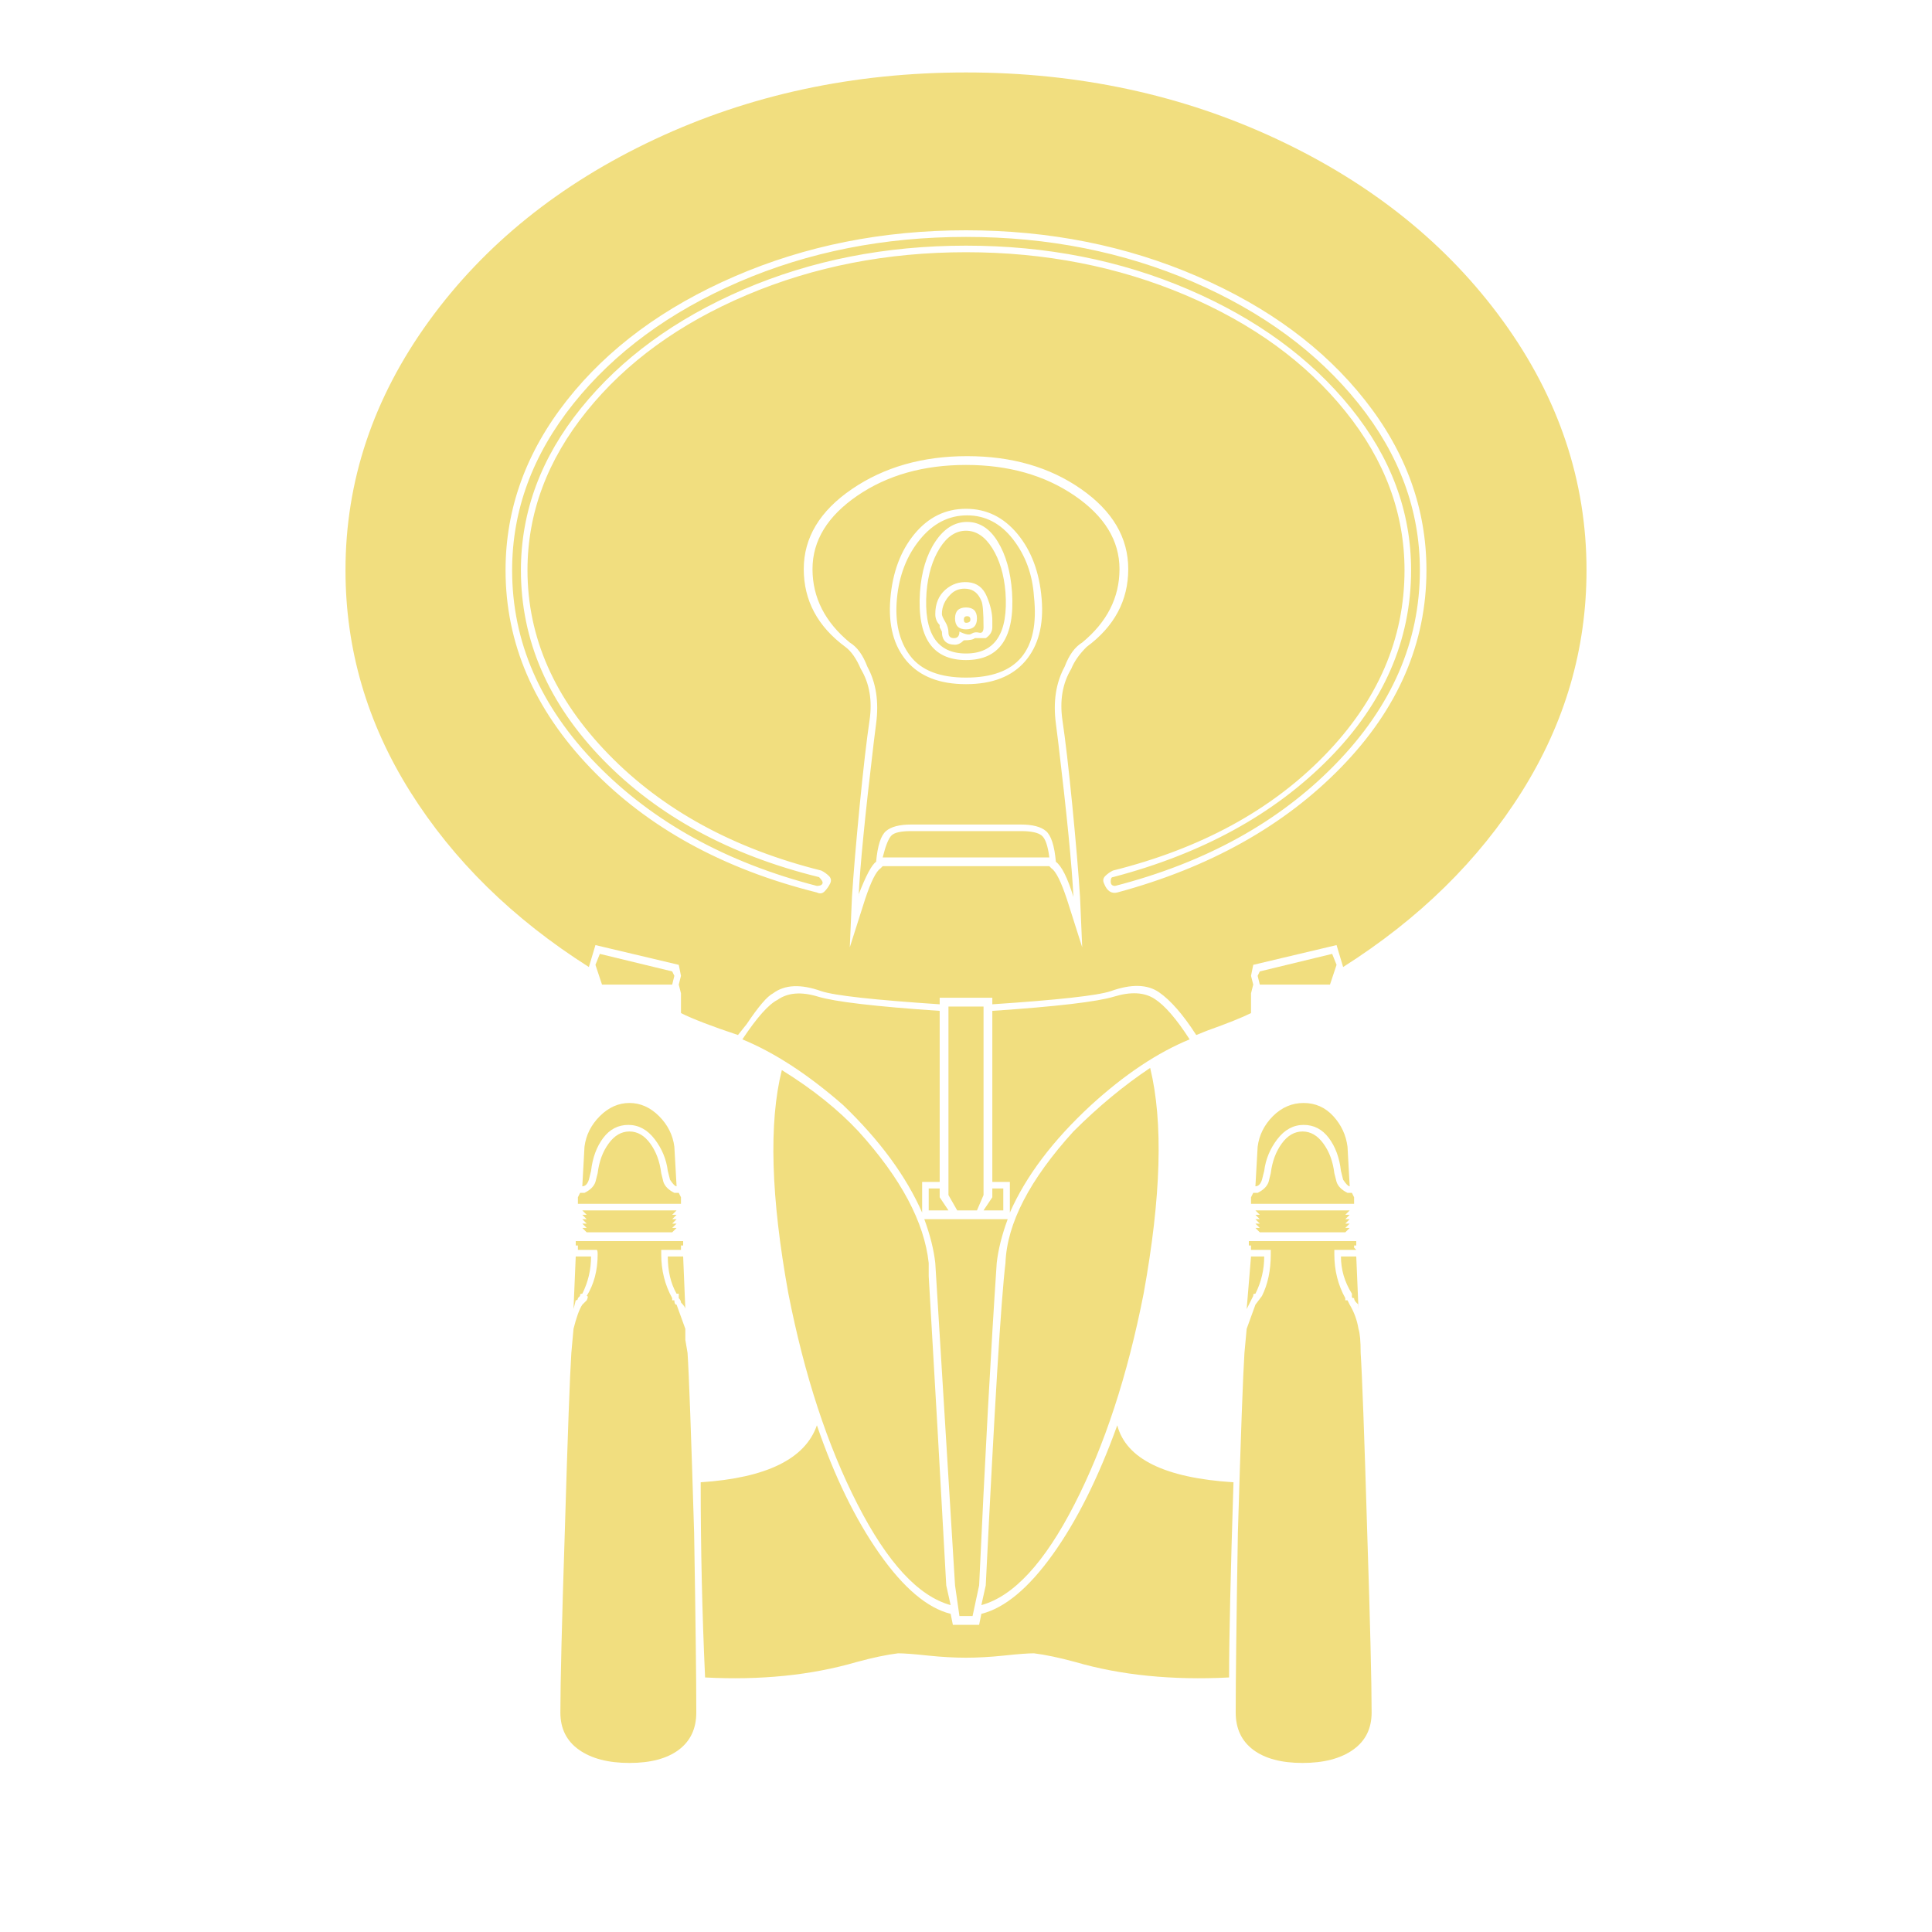 <?xml version="1.0" encoding="UTF-8" standalone="no"?><!DOCTYPE svg PUBLIC "-//W3C//DTD SVG 1.1//EN" "http://www.w3.org/Graphics/SVG/1.1/DTD/svg11.dtd"><svg width="100%" height="100%" viewBox="0 0 40 40" version="1.1" xmlns="http://www.w3.org/2000/svg" xmlns:xlink="http://www.w3.org/1999/xlink" xml:space="preserve" xmlns:serif="http://www.serif.com/" style="fill-rule:evenodd;clip-rule:evenodd;stroke-linejoin:round;stroke-miterlimit:2;"><rect id="plain-ship" x="0" y="0" width="40" height="40" style="fill:none;"/><g id="Ship"><path id="Ship1" serif:id="Ship" d="M21.725,17.933L21.77,17.979C21.861,18.039 21.967,18.251 22.088,18.614L22.406,19.613L22.361,18.569C22.33,18.085 22.277,17.457 22.202,16.685C22.126,15.913 22.058,15.323 21.997,14.914C21.937,14.506 21.997,14.15 22.179,13.848C22.24,13.696 22.345,13.545 22.497,13.394C23.072,12.97 23.359,12.433 23.359,11.782C23.359,11.131 23.034,10.579 22.383,10.125C21.733,9.671 20.946,9.444 20.023,9.444C19.1,9.444 18.305,9.671 17.639,10.125C16.974,10.579 16.641,11.131 16.641,11.782C16.641,12.433 16.928,12.97 17.503,13.394C17.624,13.484 17.73,13.636 17.821,13.848C18.003,14.15 18.063,14.506 18.003,14.914C17.942,15.323 17.874,15.913 17.798,16.685C17.723,17.457 17.67,18.085 17.639,18.569L17.594,19.613L17.912,18.614C18.033,18.251 18.139,18.039 18.23,17.979L18.275,17.933L21.725,17.933ZM21.725,17.752L18.275,17.752C18.335,17.51 18.396,17.358 18.457,17.298C18.517,17.237 18.653,17.207 18.865,17.207L21.135,17.207C21.347,17.207 21.49,17.237 21.566,17.298C21.642,17.358 21.695,17.51 21.725,17.752ZM20.545,20.929C21.876,20.839 22.716,20.74 23.064,20.634C23.412,20.528 23.692,20.543 23.904,20.68C24.116,20.816 24.358,21.096 24.63,21.519C23.965,21.792 23.284,22.246 22.588,22.881C21.801,23.608 21.241,24.349 20.908,25.106L20.908,24.47L20.545,24.47L20.545,20.929ZM19.455,20.929L19.455,24.47L19.092,24.47L19.092,25.106C18.759,24.349 18.214,23.608 17.458,22.881C16.732,22.246 16.035,21.792 15.37,21.519C15.672,21.065 15.914,20.793 16.096,20.702C16.308,20.551 16.588,20.528 16.936,20.634C17.284,20.74 18.124,20.839 19.455,20.929ZM20.545,20.793L20.545,20.657L19.455,20.657L19.455,20.793C18.093,20.702 17.276,20.612 17.004,20.521C16.58,20.369 16.247,20.385 16.005,20.566C15.884,20.627 15.703,20.839 15.46,21.202L15.279,21.429C14.734,21.247 14.341,21.096 14.099,20.975L14.099,20.566L14.053,20.385L14.099,20.203L14.053,19.976L12.328,19.567L12.192,20.021C10.618,19.023 9.385,17.812 8.492,16.39C7.599,14.967 7.153,13.439 7.153,11.805C7.153,9.959 7.728,8.241 8.878,6.652C10.028,5.064 11.587,3.808 13.554,2.885C15.521,1.962 17.67,1.5 20,1.5C22.33,1.5 24.479,1.962 26.446,2.885C28.413,3.808 29.972,5.064 31.122,6.652C32.272,8.241 32.847,9.959 32.847,11.805C32.847,13.439 32.401,14.967 31.508,16.39C30.615,17.812 29.382,19.023 27.808,20.021L27.672,19.567L25.947,19.976L25.901,20.203L25.947,20.385L25.901,20.566L25.901,20.975C25.72,21.065 25.417,21.187 24.994,21.338L24.767,21.429C24.494,21.005 24.237,20.71 23.995,20.543C23.753,20.377 23.42,20.369 22.996,20.521C22.724,20.612 21.907,20.702 20.545,20.793ZM19.455,24.606L19.455,24.788L19.637,25.06L19.228,25.06L19.228,24.606L19.455,24.606ZM20.545,24.606L20.772,24.606L20.772,25.06L20.363,25.06L20.545,24.788L20.545,24.606ZM20.863,25.242C20.741,25.575 20.666,25.877 20.636,26.15C20.514,27.966 20.393,30.19 20.272,32.823L20.136,33.458L19.864,33.458L19.773,32.823L19.364,26.15C19.334,25.877 19.259,25.575 19.137,25.242L20.863,25.242ZM16.187,22.155C16.822,22.548 17.352,22.972 17.776,23.426C18.653,24.395 19.137,25.302 19.228,26.15L19.228,26.422C19.349,28.48 19.47,30.614 19.591,32.823L19.682,33.232C19.016,33.05 18.373,32.354 17.753,31.143C17.133,29.933 16.656,28.48 16.323,26.785C15.96,24.788 15.914,23.244 16.187,22.155ZM20.318,33.232L20.409,32.823C20.59,29.131 20.726,26.906 20.817,26.15C20.847,25.333 21.316,24.425 22.224,23.426C22.739,22.912 23.268,22.473 23.813,22.11C24.086,23.229 24.04,24.788 23.677,26.785C23.344,28.48 22.867,29.933 22.247,31.143C21.627,32.354 20.984,33.05 20.318,33.232ZM19.682,33.413L19.728,33.64L20.272,33.64L20.318,33.413C20.802,33.292 21.294,32.883 21.793,32.187C22.292,31.491 22.739,30.599 23.132,29.509C23.314,30.205 24.116,30.599 25.538,30.689C25.478,32.566 25.447,33.912 25.447,34.73C24.267,34.79 23.208,34.684 22.27,34.412C21.937,34.321 21.649,34.26 21.407,34.23C21.286,34.23 21.082,34.245 20.794,34.276C20.507,34.306 20.242,34.321 20,34.321C19.758,34.321 19.493,34.306 19.206,34.276C18.918,34.245 18.714,34.23 18.593,34.23C18.351,34.26 18.063,34.321 17.73,34.412C16.792,34.684 15.748,34.79 14.598,34.73C14.537,33.398 14.507,32.051 14.507,30.689C15.869,30.599 16.671,30.205 16.913,29.509C17.276,30.568 17.708,31.454 18.207,32.165C18.706,32.876 19.198,33.292 19.682,33.413ZM12.01,24.697L12.101,24.697C12.222,24.637 12.298,24.561 12.328,24.47L12.374,24.289C12.404,24.046 12.479,23.842 12.601,23.676C12.722,23.509 12.865,23.426 13.032,23.426C13.198,23.426 13.342,23.509 13.463,23.676C13.584,23.842 13.66,24.046 13.69,24.289L13.735,24.47C13.766,24.561 13.841,24.637 13.962,24.697L14.053,24.697L14.099,24.788L14.099,24.924L11.965,24.924L11.965,24.788L12.01,24.697ZM12.056,24.561L12.101,23.744C12.131,23.502 12.237,23.29 12.419,23.108C12.601,22.927 12.805,22.836 13.032,22.836C13.259,22.836 13.463,22.927 13.645,23.108C13.826,23.29 13.932,23.502 13.962,23.744L14.008,24.561C13.978,24.561 13.932,24.516 13.872,24.425L13.826,24.243C13.796,24.001 13.705,23.782 13.554,23.585C13.403,23.388 13.221,23.29 13.009,23.29C12.797,23.29 12.623,23.381 12.487,23.562C12.351,23.744 12.268,23.971 12.237,24.243L12.192,24.425C12.162,24.516 12.116,24.561 12.056,24.561ZM14.189,27.512L14.189,27.739L14.235,28.011C14.265,28.465 14.31,29.706 14.371,31.733C14.401,33.519 14.416,34.76 14.416,35.456C14.416,35.789 14.295,36.046 14.053,36.228C13.811,36.409 13.471,36.5 13.032,36.5C12.593,36.5 12.245,36.409 11.988,36.228C11.73,36.046 11.602,35.789 11.602,35.456C11.602,34.851 11.632,33.61 11.693,31.733C11.753,29.706 11.799,28.465 11.829,28.011L11.874,27.512C11.935,27.27 11.995,27.103 12.056,27.012L12.147,26.922C12.177,26.861 12.177,26.831 12.147,26.831C12.298,26.589 12.374,26.301 12.374,25.968C12.374,25.908 12.366,25.877 12.351,25.877L11.965,25.877L11.965,25.787L11.92,25.787L11.92,25.696L14.144,25.696L14.144,25.787L14.099,25.787L14.099,25.877L13.69,25.877L13.69,25.968C13.69,26.301 13.766,26.604 13.917,26.876L13.917,26.922L13.962,26.922C13.962,26.982 13.978,27.012 14.008,27.012L14.189,27.512ZM14.189,27.103C14.189,27.073 14.159,27.027 14.099,26.967C14.099,26.937 14.083,26.906 14.053,26.876L14.053,26.785L14.008,26.785C13.887,26.573 13.826,26.316 13.826,26.014L14.144,26.014L14.189,27.103ZM11.874,27.103L11.92,26.014L12.237,26.014C12.237,26.286 12.177,26.543 12.056,26.785C12.026,26.785 12.01,26.793 12.01,26.808L12.01,26.831L11.965,26.876C11.965,26.906 11.95,26.922 11.92,26.922L11.874,27.103ZM25.947,24.697L26.038,24.697C26.159,24.637 26.234,24.561 26.265,24.47L26.31,24.289C26.34,24.046 26.416,23.842 26.537,23.676C26.658,23.509 26.802,23.426 26.968,23.426C27.135,23.426 27.278,23.509 27.399,23.676C27.521,23.842 27.596,24.046 27.626,24.289L27.672,24.47C27.702,24.561 27.778,24.637 27.899,24.697L27.99,24.697L28.035,24.788L28.035,24.924L25.901,24.924L25.901,24.788L25.947,24.697ZM25.992,24.561L26.038,23.744C26.068,23.502 26.174,23.29 26.355,23.108C26.537,22.927 26.749,22.836 26.991,22.836C27.233,22.836 27.437,22.927 27.604,23.108C27.77,23.29 27.869,23.502 27.899,23.744L27.944,24.561C27.914,24.561 27.869,24.516 27.808,24.425L27.763,24.243C27.732,23.971 27.649,23.744 27.513,23.562C27.377,23.381 27.203,23.29 26.991,23.29C26.779,23.29 26.597,23.388 26.446,23.585C26.295,23.782 26.204,24.001 26.174,24.243L26.128,24.425C26.098,24.516 26.053,24.561 25.992,24.561ZM28.126,27.512C28.156,27.602 28.171,27.769 28.171,28.011C28.201,28.465 28.247,29.706 28.307,31.733C28.368,33.61 28.398,34.851 28.398,35.456C28.398,35.789 28.27,36.046 28.012,36.228C27.755,36.409 27.407,36.5 26.968,36.5C26.529,36.5 26.189,36.409 25.947,36.228C25.705,36.046 25.584,35.789 25.584,35.456C25.584,34.76 25.599,33.519 25.629,31.733C25.69,29.706 25.735,28.465 25.765,28.011L25.811,27.512L25.992,27.012L26.128,26.831C26.249,26.589 26.31,26.301 26.31,25.968L26.31,25.877L25.901,25.877L25.901,25.787L25.856,25.787L25.856,25.696L28.08,25.696L28.08,25.787L28.035,25.787L28.035,25.832L28.08,25.877L27.626,25.877L27.626,25.968C27.626,26.301 27.702,26.604 27.853,26.876L27.853,26.922L27.899,26.922L27.944,27.012C28.035,27.164 28.096,27.33 28.126,27.512ZM28.126,27.103L28.126,27.012L28.08,26.967C28.05,26.937 28.035,26.906 28.035,26.876C28.005,26.876 27.99,26.869 27.99,26.853L27.99,26.785C27.838,26.543 27.763,26.286 27.763,26.014L28.08,26.014L28.126,27.103ZM25.811,27.103L25.901,26.014L26.174,26.014C26.174,26.286 26.113,26.543 25.992,26.785C25.962,26.785 25.947,26.793 25.947,26.808L25.947,26.831L25.811,27.103ZM27.944,25.06L27.853,25.151L27.944,25.151L27.853,25.242L27.944,25.242L27.853,25.333L27.944,25.333L27.853,25.423L27.944,25.423L27.853,25.514L26.083,25.514L25.992,25.423L26.083,25.423L25.992,25.333L26.083,25.333L25.992,25.242L26.083,25.242L25.992,25.151L26.083,25.151L25.992,25.06L27.944,25.06ZM14.008,25.06L13.917,25.151L14.008,25.151L13.917,25.242L14.008,25.242L13.917,25.333L14.008,25.333L13.917,25.423L14.008,25.423L13.917,25.514L12.147,25.514L12.056,25.423L12.147,25.423L12.056,25.333L12.147,25.333L12.056,25.242L12.147,25.242L12.056,25.151L12.147,25.151L12.056,25.06L14.008,25.06ZM13.962,20.203L13.917,20.385L12.464,20.385L12.328,19.976L12.419,19.749L13.917,20.112L13.962,20.203ZM27.672,19.976L27.536,20.385L26.083,20.385L26.038,20.203L26.083,20.112L27.581,19.749L27.672,19.976ZM20.227,25.06L19.818,25.06L19.637,24.743L19.637,20.839L20.363,20.839L20.363,24.743L20.227,25.06ZM23.132,18.478C25.039,17.963 26.582,17.101 27.763,15.89C28.943,14.68 29.533,13.318 29.533,11.805C29.533,10.534 29.109,9.361 28.262,8.287C27.415,7.212 26.257,6.357 24.789,5.722C23.321,5.086 21.725,4.768 20,4.768C18.275,4.768 16.679,5.086 15.211,5.722C13.743,6.357 12.585,7.212 11.738,8.287C10.891,9.361 10.467,10.534 10.467,11.805C10.467,13.318 11.057,14.687 12.237,15.913C13.418,17.139 14.976,17.994 16.913,18.478C16.974,18.508 17.027,18.501 17.072,18.455C17.117,18.41 17.155,18.357 17.185,18.296C17.216,18.236 17.208,18.183 17.163,18.137C17.117,18.092 17.064,18.054 17.004,18.024C15.188,17.57 13.72,16.768 12.601,15.618C11.481,14.468 10.921,13.197 10.921,11.805C10.921,10.625 11.329,9.527 12.147,8.514C12.964,7.5 14.068,6.698 15.46,6.108C16.853,5.518 18.366,5.222 20,5.222C21.634,5.222 23.147,5.518 24.54,6.108C25.932,6.698 27.036,7.5 27.853,8.514C28.671,9.527 29.079,10.625 29.079,11.805C29.079,13.227 28.527,14.506 27.422,15.641C26.318,16.776 24.857,17.57 23.042,18.024C22.981,18.054 22.928,18.092 22.883,18.137C22.837,18.183 22.83,18.236 22.86,18.296C22.92,18.448 23.011,18.508 23.132,18.478ZM23.087,18.342C23.026,18.342 22.996,18.312 22.996,18.251C22.996,18.19 23.011,18.16 23.042,18.16C24.888,17.676 26.378,16.859 27.513,15.709C28.648,14.559 29.215,13.257 29.215,11.805C29.215,10.594 28.799,9.474 27.967,8.446C27.135,7.417 26.015,6.599 24.608,5.994C23.2,5.389 21.665,5.086 20,5.086C18.335,5.086 16.8,5.389 15.392,5.994C13.985,6.599 12.865,7.417 12.033,8.446C11.201,9.474 10.785,10.594 10.785,11.805C10.785,13.257 11.352,14.566 12.487,15.732C13.622,16.897 15.112,17.706 16.958,18.16C17.019,18.221 17.042,18.266 17.027,18.296C17.011,18.327 16.974,18.342 16.913,18.342C15.037,17.858 13.516,17.018 12.351,15.822C11.186,14.627 10.603,13.288 10.603,11.805C10.603,10.564 11.027,9.414 11.874,8.355C12.722,7.296 13.864,6.456 15.302,5.835C16.739,5.215 18.305,4.905 20,4.905C21.695,4.905 23.261,5.215 24.698,5.835C26.136,6.456 27.278,7.296 28.126,8.355C28.973,9.414 29.397,10.564 29.397,11.805C29.397,13.288 28.814,14.627 27.649,15.822C26.484,17.018 24.963,17.858 23.087,18.342ZM20,9.626C20.878,9.626 21.627,9.838 22.247,10.261C22.867,10.685 23.178,11.192 23.178,11.782C23.178,12.372 22.92,12.879 22.406,13.303C22.255,13.394 22.134,13.56 22.043,13.802C21.861,14.135 21.801,14.529 21.861,14.982L21.907,15.346C22.088,16.859 22.194,17.933 22.224,18.569C22.103,18.175 21.982,17.933 21.861,17.842C21.831,17.51 21.763,17.298 21.657,17.207C21.551,17.116 21.377,17.071 21.135,17.071L18.865,17.071C18.623,17.071 18.449,17.116 18.343,17.207C18.237,17.298 18.169,17.51 18.139,17.842C18.048,17.903 17.927,18.13 17.776,18.523L17.776,18.569C17.806,17.933 17.912,16.859 18.093,15.346L18.139,14.982C18.199,14.529 18.139,14.135 17.957,13.802C17.866,13.56 17.745,13.394 17.594,13.303C17.08,12.879 16.822,12.372 16.822,11.782C16.822,11.192 17.133,10.685 17.753,10.261C18.373,9.838 19.122,9.626 20,9.626ZM20,14.165C20.545,14.165 20.953,14.006 21.226,13.689C21.498,13.371 21.612,12.94 21.566,12.395C21.521,11.85 21.354,11.404 21.067,11.056C20.779,10.708 20.424,10.534 20,10.534C19.576,10.534 19.221,10.708 18.933,11.056C18.646,11.404 18.479,11.85 18.434,12.395C18.388,12.94 18.502,13.371 18.774,13.689C19.047,14.006 19.455,14.165 20,14.165ZM20,14.029C19.455,14.029 19.069,13.878 18.842,13.575C18.615,13.273 18.525,12.879 18.57,12.395C18.615,11.911 18.774,11.502 19.047,11.169C19.319,10.836 19.644,10.67 20.023,10.67C20.401,10.67 20.719,10.836 20.976,11.169C21.233,11.502 21.377,11.896 21.407,12.35C21.528,13.469 21.059,14.029 20,14.029ZM20,13.666C20.696,13.666 21.014,13.197 20.953,12.259C20.923,11.835 20.825,11.487 20.658,11.215C20.492,10.942 20.28,10.806 20.023,10.806C19.765,10.806 19.546,10.942 19.364,11.215C19.183,11.487 19.077,11.835 19.047,12.259C18.986,13.197 19.304,13.666 20,13.666ZM20,13.53C19.395,13.53 19.122,13.106 19.183,12.259C19.213,11.896 19.304,11.593 19.455,11.351C19.607,11.109 19.788,10.988 20,10.988C20.212,10.988 20.393,11.109 20.545,11.351C20.696,11.593 20.787,11.896 20.817,12.259C20.878,13.106 20.605,13.53 20,13.53ZM19.955,13.257C20.076,13.257 20.151,13.242 20.182,13.212L20.409,13.212C20.499,13.152 20.545,13.076 20.545,12.985L20.545,12.849C20.545,12.698 20.507,12.531 20.431,12.35C20.356,12.168 20.227,12.07 20.045,12.054C19.864,12.039 19.705,12.092 19.569,12.213C19.433,12.334 19.364,12.501 19.364,12.713C19.364,12.804 19.395,12.879 19.455,12.94L19.455,12.985L19.501,13.076C19.501,13.257 19.591,13.348 19.773,13.348C19.834,13.348 19.894,13.318 19.955,13.257ZM19.682,12.304C19.773,12.213 19.887,12.176 20.023,12.191C20.159,12.206 20.257,12.289 20.318,12.44C20.348,12.501 20.363,12.682 20.363,12.985C20.363,13.076 20.333,13.114 20.272,13.099C20.212,13.083 20.159,13.091 20.113,13.121C20.068,13.152 19.985,13.136 19.864,13.076C19.864,13.167 19.826,13.212 19.75,13.212C19.675,13.212 19.637,13.174 19.637,13.099C19.637,13.023 19.614,12.947 19.569,12.872C19.523,12.796 19.501,12.743 19.501,12.713C19.501,12.561 19.561,12.425 19.682,12.304ZM20,13.03C20.151,13.03 20.227,12.955 20.227,12.804C20.227,12.652 20.151,12.577 20,12.577C19.849,12.577 19.773,12.652 19.773,12.804C19.773,12.955 19.849,13.03 20,13.03ZM20,12.894C19.97,12.894 19.955,12.872 19.955,12.826C19.955,12.781 19.977,12.758 20.023,12.758C20.068,12.758 20.091,12.781 20.091,12.826C20.091,12.872 20.061,12.894 20,12.894Z" style="fill:#f1de7f;fill-rule:nonzero;"/></g></svg>